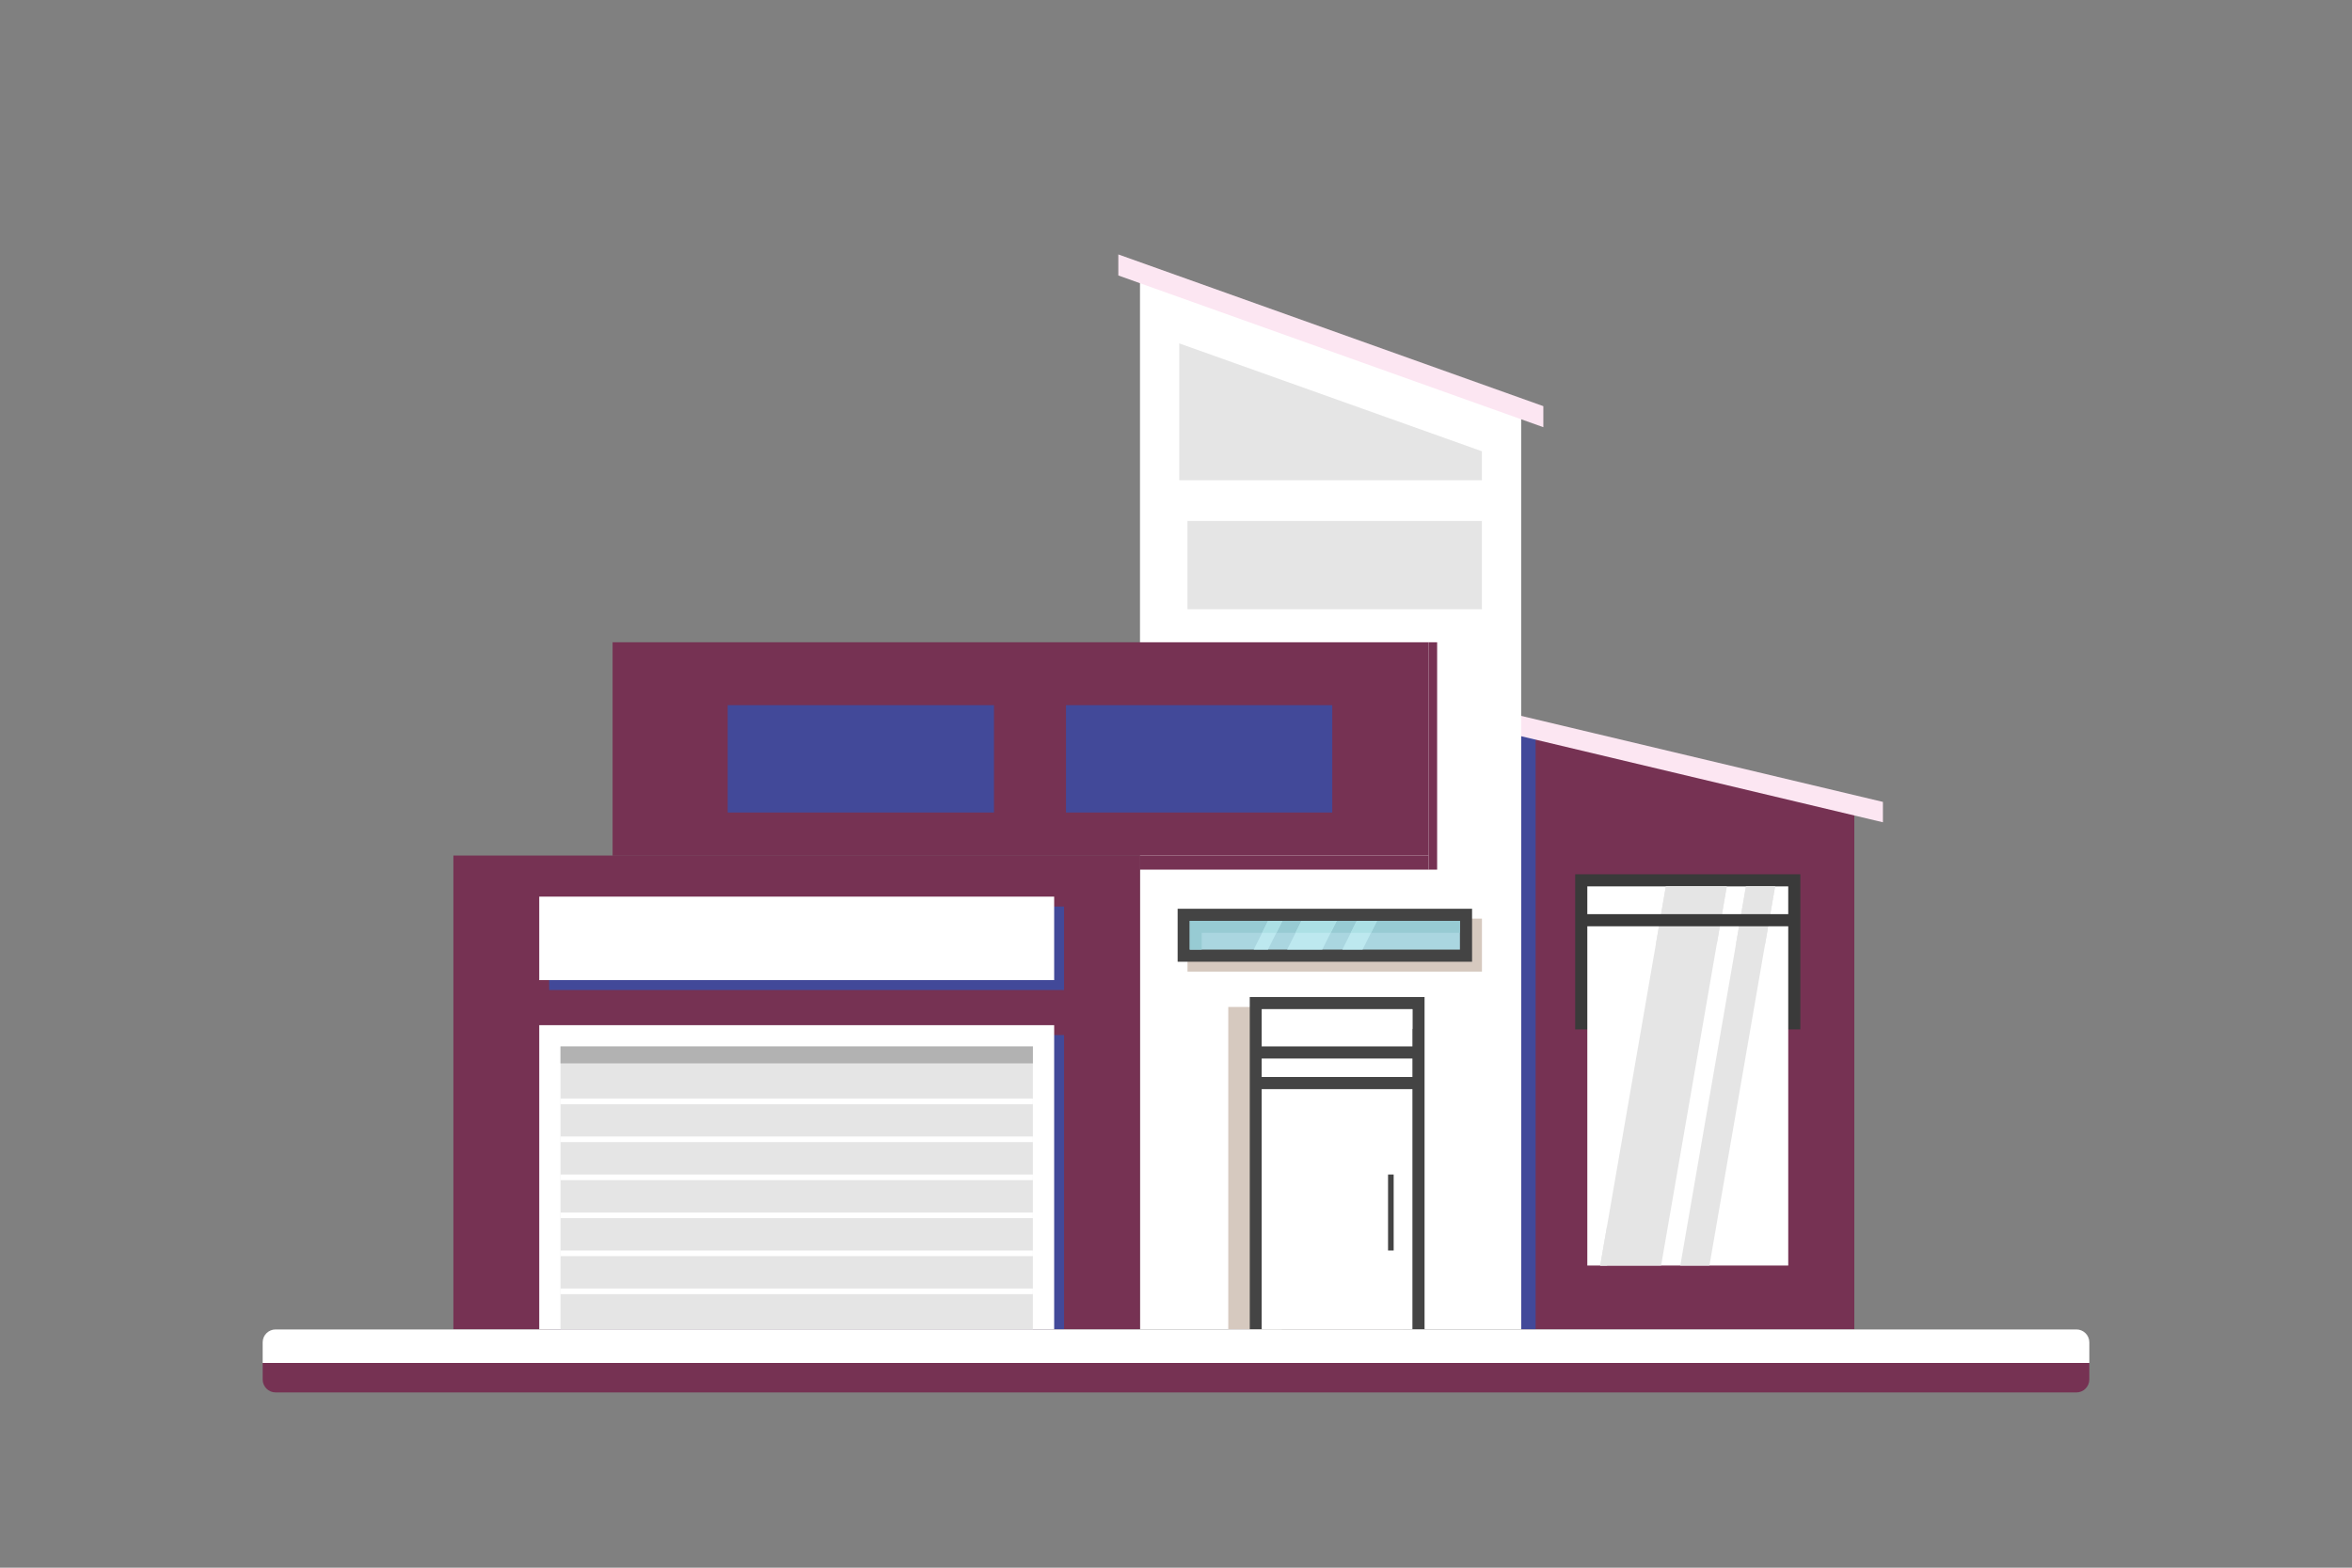 <?xml version="1.0" encoding="UTF-8"?>
<svg id="OBJECTS" xmlns="http://www.w3.org/2000/svg" version="1.1" viewBox="0 0 750 500">
  <rect x="0" y="0" width="750" height="500" fill="#808080" stroke="none"/>
  <defs>
    <style>
      .cls-1 {
        fill: #d6c9bf;
      }

      .cls-1, .cls-2, .cls-3, .cls-4, .cls-5, .cls-6, .cls-7, .cls-8, .cls-9, .cls-10, .cls-11, .cls-12, .cls-13 {
        stroke-width: 0px;
      }

      .cls-2 {
        fill: #b2b2b2;
      }

      .cls-3 {
        fill: #e5e5e5;
      }

      .cls-4 {
        fill: #bde8ef;
      }

      .cls-5 {
        fill: #763253;
      }

      .cls-6 {
        fill: #444;
      }

      .cls-7 {
        fill: #ace0e5;
      }

      .cls-8 {
        fill: #fce6f2;
      }

      .cls-9 {
        fill: #3a3a3a;
      }

      .cls-10 {
        fill: #fff;
      }

      .cls-11 {
        fill: #aad6e0;
      }

      .cls-12 {
        fill: #424999;
      }

      .cls-13 {
        fill: #97cbd3;
      }
    </style>
  </defs>
  <polygon class="cls-5" points="591.3 256.84 485.08 231.57 485.08 423.97 591.3 423.97 591.3 256.84"/>
  <rect class="cls-12" x="485.08" y="231.57" width="4.6" height="192.4"/>
  <polygon class="cls-8" points="482.23 227.65 480.77 233.79 600.42 262.26 600.42 255.76 482.23 227.65"/>
  <polygon class="cls-10" points="485.07 423.97 363.52 423.97 363.52 86.89 485.07 130.23 485.07 423.97"/>
  <polygon class="cls-8" points="356.61 81.15 356.61 87.86 492.14 136.25 492.14 129.54 356.61 81.15"/>
  <rect class="cls-5" x="144.58" y="272.87" width="218.94" height="151.11"/>
  <g>
    <g>
      <rect class="cls-5" x="195.34" y="272.88" width="168.19" height="4.48"/>
      <g>
        <rect class="cls-5" x="363.52" y="272.88" width="92.04" height="4.48"/>
        <rect class="cls-5" x="455.56" y="204.85" width="2.71" height="72.51"/>
      </g>
    </g>
    <rect class="cls-5" x="195.34" y="204.85" width="260.23" height="68.03"/>
  </g>
  <g>
    <rect class="cls-12" x="232.05" y="224.9" width="84.91" height="34.24"/>
    <rect class="cls-12" x="339.92" y="224.9" width="84.91" height="34.24"/>
  </g>
  <rect class="cls-9" x="502.29" y="278.84" width="71.8" height="49.48"/>
  <g>
    <rect class="cls-10" x="506.16" y="282.7" width="64.07" height="120.93"/>
    <g>
      <g>
        <polygon class="cls-3" points="510.27 403.64 529.69 403.64 550.63 282.7 531.21 282.7 510.27 403.64"/>
        <polygon class="cls-3" points="545.1 403.64 566.04 282.7 556.75 282.7 535.81 403.64 545.1 403.64"/>
      </g>
      <g>
        <g>
          <polygon class="cls-3" points="547.46 301 550.63 282.7 531.21 282.7 528.04 301 547.46 301"/>
          <polygon class="cls-3" points="510.27 403.64 512.48 403.64 512.48 390.9 510.27 403.64"/>
        </g>
        <polygon class="cls-3" points="562.87 301 566.04 282.7 556.75 282.7 553.58 301 562.87 301"/>
      </g>
    </g>
  </g>
  <rect class="cls-9" x="536.26" y="260.38" width="3.87" height="66.23" transform="translate(244.7 831.69) rotate(-90)"/>
  <rect class="cls-12" x="175.11" y="289.13" width="164.2" height="26.63"/>
  <rect class="cls-10" x="171.95" y="285.97" width="164.2" height="26.63"/>
  <rect class="cls-10" x="251.69" y="219.54" width="3.87" height="159.48" transform="translate(552.91 45.66) rotate(90)"/>
  <polygon class="cls-12" points="175.11 330.13 175.11 423.95 181.89 423.95 332.53 423.95 339.31 423.95 339.31 330.13 175.11 330.13"/>
  <rect class="cls-10" x="171.95" y="326.97" width="164.2" height="97"/>
  <rect class="cls-3" x="178.73" y="333.75" width="150.64" height="90.23"/>
  <g>
    <rect class="cls-10" x="178.73" y="350.37" width="150.64" height="1.79"/>
    <rect class="cls-10" x="178.73" y="362.48" width="150.64" height="1.79"/>
    <rect class="cls-10" x="178.73" y="374.6" width="150.64" height="1.79"/>
    <rect class="cls-10" x="178.73" y="386.72" width="150.64" height="1.79"/>
    <rect class="cls-10" x="178.73" y="398.84" width="150.64" height="1.79"/>
    <rect class="cls-10" x="178.73" y="410.96" width="150.64" height="1.79"/>
  </g>
  <rect class="cls-2" x="178.73" y="333.75" width="150.64" height="5.4"/>
  <polygon class="cls-3" points="376.04 109.52 376.04 153.17 472.55 153.17 472.55 143.93 376.04 109.52"/>
  <rect class="cls-3" x="378.66" y="166.16" width="93.89" height="28.16"/>
  <polygon class="cls-1" points="391.67 321.16 391.67 423.97 395.54 423.97 400.77 423.97 401.86 423.97 406.89 423.97 416.18 423.97 443.55 423.97 447.42 423.97 447.42 321.16 391.67 321.16"/>
  <g>
    <rect class="cls-6" x="398.52" y="318" width="55.74" height="105.97"/>
    <g>
      <rect class="cls-10" x="402.38" y="321.87" width="48.01" height="102.11"/>
      <polygon class="cls-10" points="408.7 328.18 450.39 328.18 450.39 321.87 402.38 321.87 402.38 423.97 408.7 423.97 408.7 328.18"/>
    </g>
    <g>
      <rect class="cls-6" x="424.6" y="308.35" width="3.87" height="54.67" transform="translate(90.85 762.21) rotate(-90)"/>
      <rect class="cls-6" x="424.6" y="318.11" width="3.87" height="54.67" transform="translate(81.09 771.97) rotate(-90)"/>
      <rect class="cls-6" x="442.62" y="374.6" width="1.79" height="24.24"/>
    </g>
  </g>
  <rect class="cls-1" x="378.67" y="292.99" width="93.89" height="16.9"/>
  <g>
    <rect class="cls-6" x="375.52" y="289.84" width="93.89" height="16.9"/>
    <g>
      <g>
        <rect class="cls-11" x="379.38" y="293.7" width="86.16" height="9.17"/>
        <polygon class="cls-13" points="383.2 297.52 465.54 297.52 465.54 293.7 379.38 293.7 379.38 302.87 383.2 302.87 383.2 297.52"/>
      </g>
      <g>
        <g>
          <polygon class="cls-4" points="399.78 302.87 404.31 302.87 408.91 293.7 404.38 293.7 399.78 302.87"/>
          <polygon class="cls-4" points="410.44 302.87 421.63 302.87 426.23 293.7 415.03 293.7 410.44 302.87"/>
          <polygon class="cls-4" points="428.05 302.87 434.49 302.87 439.08 293.7 432.65 293.7 428.05 302.87"/>
        </g>
        <g>
          <polygon class="cls-7" points="407 297.52 408.91 293.7 404.38 293.7 402.46 297.52 407 297.52"/>
          <polygon class="cls-7" points="424.32 297.52 426.23 293.7 415.03 293.7 413.12 297.52 424.32 297.52"/>
          <polygon class="cls-7" points="437.17 297.52 439.08 293.7 432.65 293.7 430.73 297.52 437.17 297.52"/>
        </g>
      </g>
    </g>
  </g>
  <g>
    <path class="cls-10" d="M87.88,424.01h574.24c2.27,0,4.12,1.85,4.12,4.12v6.58H83.76v-6.58c0-2.27,1.85-4.12,4.12-4.12Z"/>
    <path class="cls-5" d="M83.76,434.7h582.48v5.28c0,2.27-1.85,4.12-4.12,4.12H87.88c-2.27,0-4.12-1.85-4.12-4.12v-5.28h0Z"/>
  </g>
</svg>